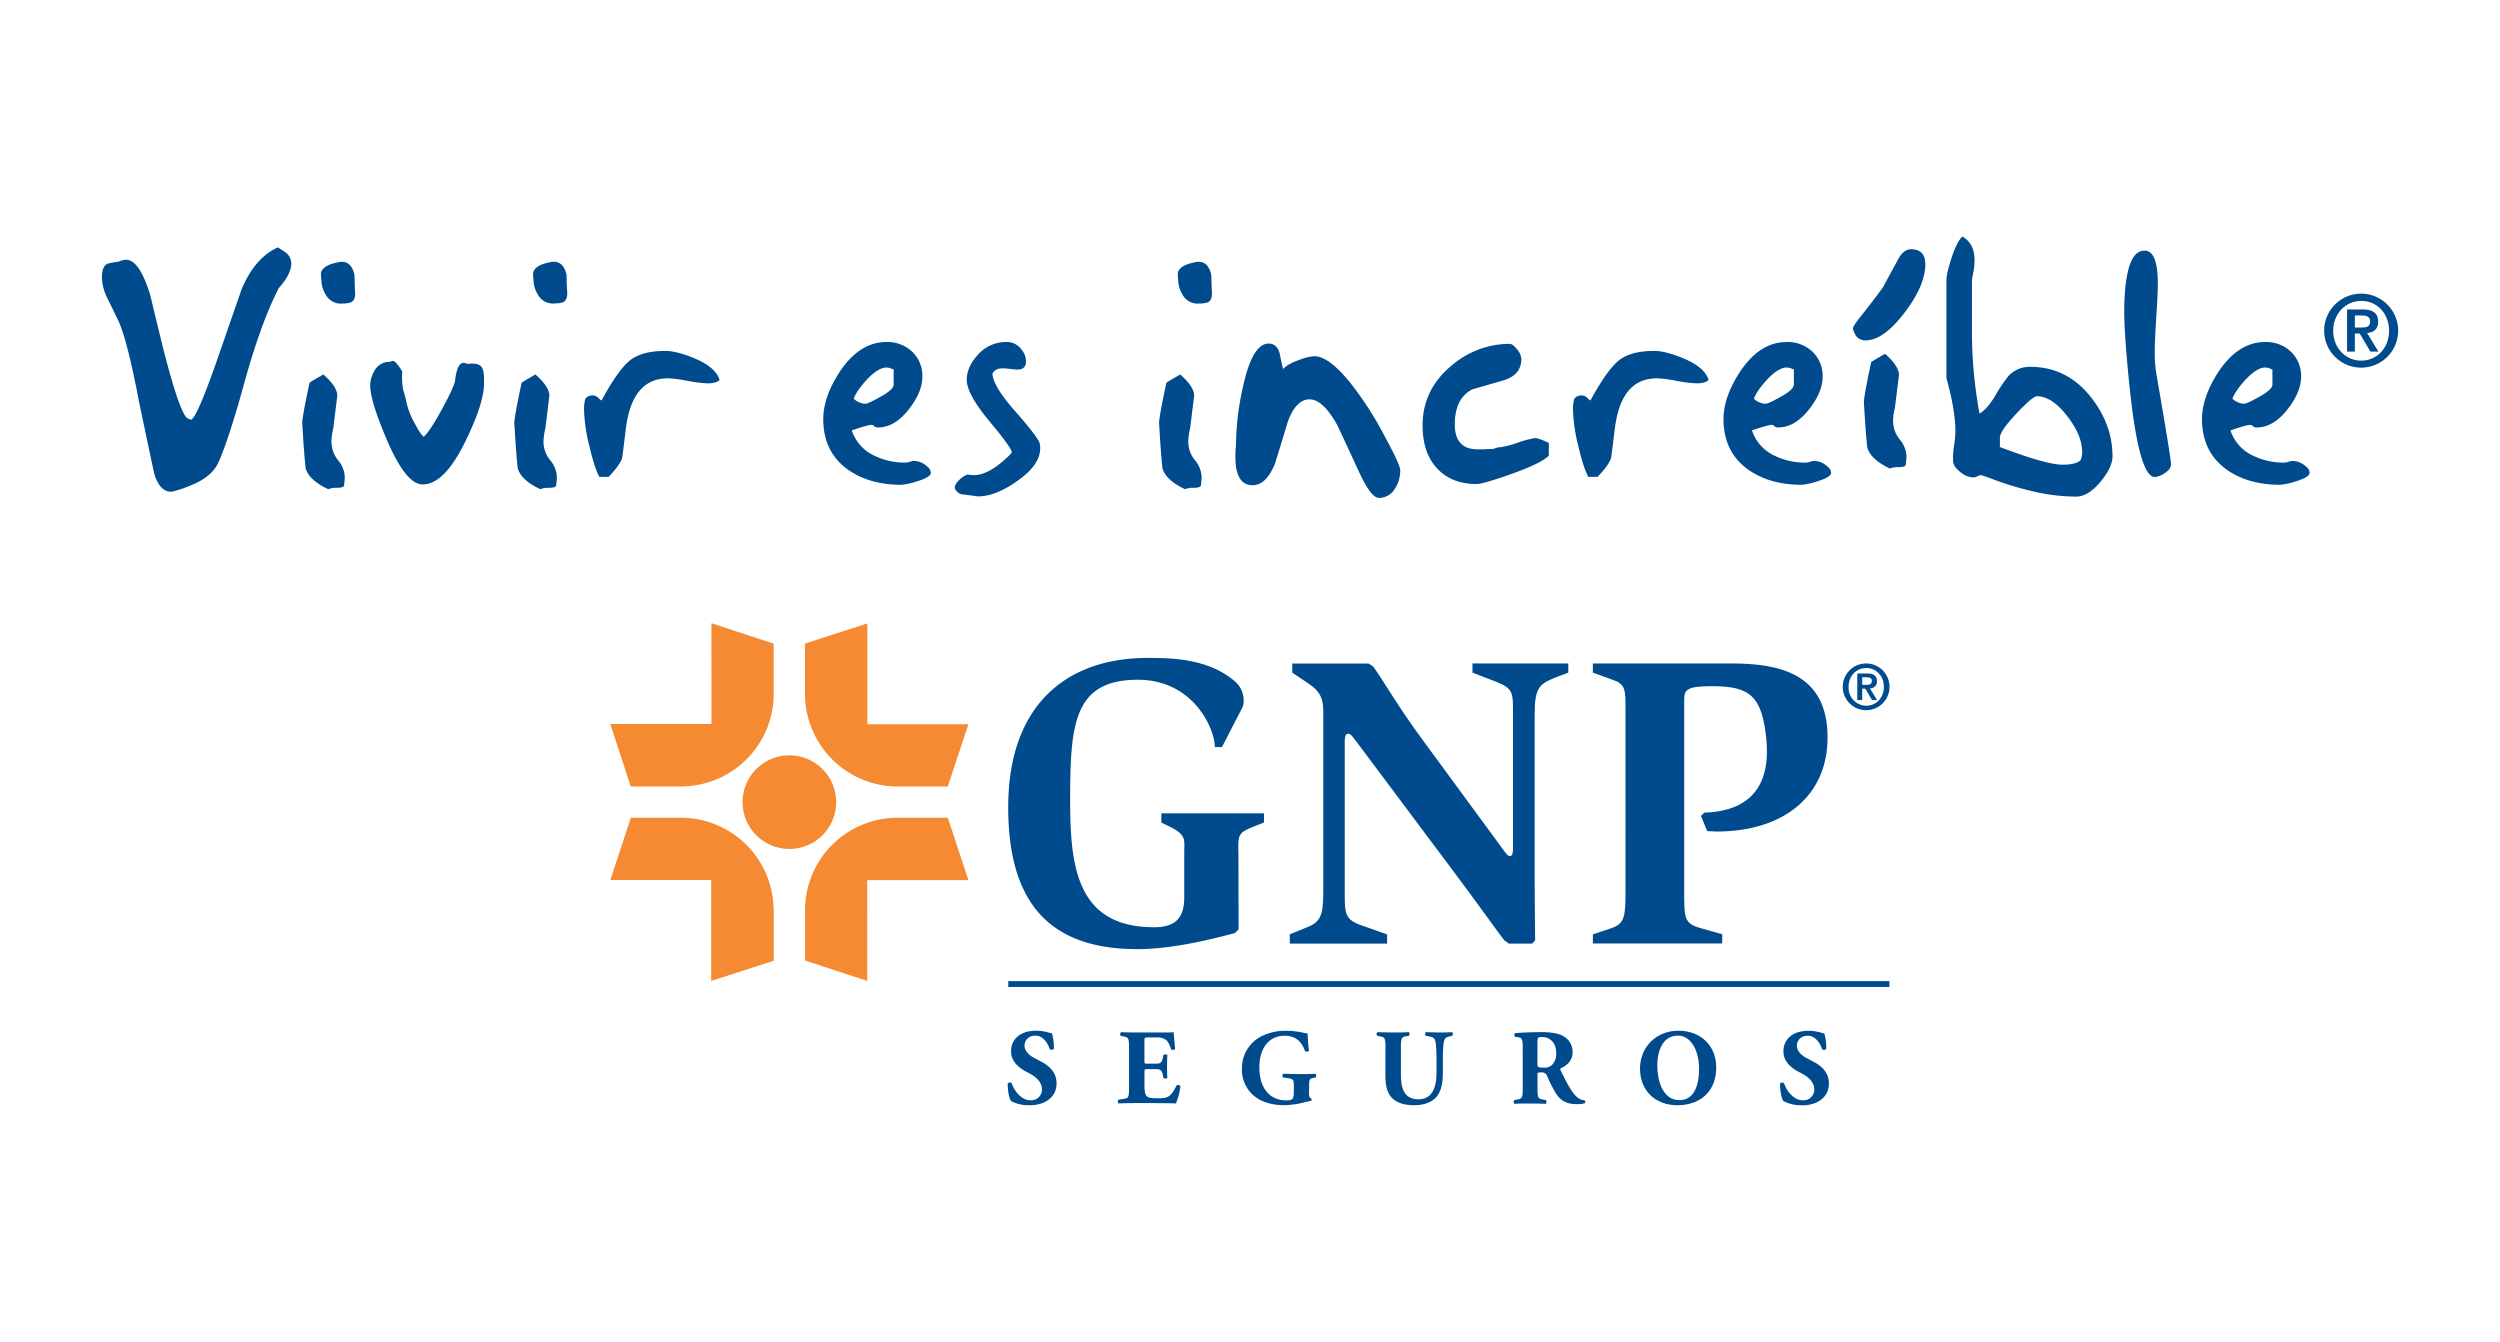 <svg id="Layer_1" data-name="Layer 1" xmlns="http://www.w3.org/2000/svg" viewBox="0 0 991.3 532.06"><title>gnp-01</title><path d="M469.58,338.46c0-5.28.94-7.16-5-10.3l-4.08-2V322.5h40.71v3.64l-4.15,1.63c-6.16,2.51-6.16,3.2-6,10.68l.06,30.09L489.62,370c-7.1,1.82-23.68,6.35-38.64,6.35-34.3,0-51.2-17.78-51.2-56.23,0-41.34,23.87-59.24,55.22-59.24,8.42,0,23.68,0,34.3,9a9.84,9.84,0,0,1,3.83,7.6,6.5,6.5,0,0,1-1,4l-7.6,14.76h-2.83c0-7.29-8.48-26.7-30.53-26.7-25.57,0-26.83,17.84-26.83,48,0,26.39,2.76,50.13,33.3,50.13,9.86,0,11.68-5.21,11.94-11.06Z" style="fill:#004b8d"/><path d="M511.42,370.5l7.29-3c6-2.32,6-6.66,6-16.27V282c0-5.34-1.51-8-5.65-10.81l-6.66-4.46v-3.64h30.22l1.82,1.13c3.33,4.46,10.24,16.46,19.54,29l32,43.6c1.32,1.82,2,2.64,2.64,2.64,1.32,0,1.32-1.63,1.32-4.65V282.11c0-7.6-.13-9.11-6.6-11.75l-9.48-3.64v-3.64h38v3.64L617,268.54c-7.1,2.83-8.48,4.46-8.48,15.39v65.34c0,10,.19,20.1.19,23.56l-1.13,1.32h-9.3l-1.82-1.32c-1.51-1.82-10.12-13.95-18.91-25.69l-38.82-51.89c-2.14-2.83-3.14-4.33-4-4.33-1.51,0-1.51,1.7-1.51,4v59.31c0,8,0,10.49,7,12.82l9.8,3.46v3.64H511.42Z" style="fill:#004b8d"/><path d="M631.6,370.5l7.29-2.45c5.47-1.82,5.65-4.84,5.65-15.27V281.1c0-7.92,0-9.93-5.65-11.75l-7.29-2.64v-3.64h55c19.22,0,38.07,4.15,38.07,29.34,0,23.06-17.21,37.32-44.1,37.32-1.13,0-2.64-.19-3.64-.19l-2.45-6,1.32-1.32c12.06-.31,26.7-5.28,24.63-28.58-1.63-18.16-6.91-21.55-21.8-21.55-10.11,0-10.81,1.51-10.81,5.65v75c0,11.12-.19,13.44,6.47,15.27l8.61,2.45v3.64H631.6Z" style="fill:#004b8d"/><rect x="399.79" y="389.03" width="349.39" height="2.32" style="fill:#004b8d"/><path d="M331.56,318A18.56,18.56,0,1,1,313,299.51,18.54,18.54,0,0,1,331.56,318" style="fill:#f68a33"/><path d="M282.12,287.07H242l8.1,24.82h20v-.06a36.73,36.73,0,0,0,36.69-36.69V255.22l-24.69-8.1Z" style="fill:#f68a33"/><path d="M282,348.95v40l24.81-8v-20h-.06a36.73,36.73,0,0,0-36.69-36.69H250.14L242,348.95Z" style="fill:#f68a33"/><path d="M343.87,349H384l-8.17-24.75h-20a36.72,36.72,0,0,0-36.63,36.69v19.92l24.69,8.1Z" style="fill:#f68a33"/><path d="M343.94,287.19v-40l-24.75,8v20a36.81,36.81,0,0,0,36.69,36.69h19.91L384,287.19Z" style="fill:#f68a33"/><path d="M740,263.07a9.27,9.27,0,1,0,9.23,9.3A9.28,9.28,0,0,0,740,263.07Zm0,16.77a7.13,7.13,0,0,1-7-7.48c0-4.4,3.14-7.48,7-7.48s7,3.08,7,7.48S743.86,279.84,740,279.84Z" style="fill:#004b8d"/><path d="M744.24,270.11c0-2.2-1.38-3.08-3.9-3.08h-3.89v10.55h1.95v-4.52h1.19l.44.69,2.26,3.83h2l-2.83-4.65A2.62,2.62,0,0,0,744.24,270.11ZM740,271.55H738.4v-3h1.76c.94,0,2.07.19,2.07,1.45s-.94,1.57-2.14,1.57Z" style="fill:#004b8d"/><path d="M408.21,438.24a14.83,14.83,0,0,1-7.26-1.62c-.81-.94-1.37-4-1.37-6.92a1.05,1.05,0,0,1,1.62-.13c.85,2.77,3.71,6.7,7.34,6.7a4.24,4.24,0,0,0,4.61-4.31c0-3.46-3.24-5.51-5.8-6.79-3.07-1.54-6.45-4.1-6.45-8.32,0-4.82,3.71-8.15,9.9-8.15a17.3,17.3,0,0,1,4.87.68,10.09,10.09,0,0,0,1.45.34,20.77,20.77,0,0,1,.77,6.1c-.21.51-1.28.56-1.66.13-.72-2.18-2.56-5.29-5.63-5.29-2.82,0-4.35,1.84-4.35,4,0,2,1.75,3.76,3.88,4.86l2.82,1.5c2.65,1.41,6,3.88,6,8.58,0,5.25-4.31,8.66-10.76,8.66" style="fill:#004b8d"/><path d="M453.79,420.49c0,1.2,0,1.28,1.2,1.28h2.95c2.22,0,2.73-.3,3.16-2.35l.21-1.07c.3-.34,1.37-.34,1.58,0-.09,1.37-.13,2.9-.13,4.52s0,3.16.13,4.52a1.22,1.22,0,0,1-1.58,0l-.21-1.07c-.43-2.05-.94-2.39-3.16-2.39H455c-1.15,0-1.2,0-1.2,1.32v5.08c0,2,.17,3.33.68,4.05s1.37,1.11,4.48,1.11c3.71,0,5.16-.13,7.51-5a1,1,0,0,1,1.58.21,24.23,24.23,0,0,1-1.79,6.83c-2.26-.09-6.36-.13-9.86-.13h-5.55c-2,0-4.14,0-7.34.13a1.22,1.22,0,0,1,0-1.49l2-.3c1.92-.3,2.18-.55,2.18-4.48V415.49c0-3.88-.26-4.14-2.18-4.52l-1.07-.21a1.07,1.07,0,0,1,.08-1.49c2,.09,4.1.13,6.15.13h9c2.73,0,5.16,0,5.72-.13,0,.68.34,3.76.55,6.62-.17.47-1.15.55-1.58.17a9.87,9.87,0,0,0-1.62-3.37,5.61,5.61,0,0,0-4.18-1.32H455.2c-1.41,0-1.41.09-1.41,1.67Z" style="fill:#004b8d"/><path d="M519.05,432.74c0,1.79.09,2.65.9,2.82.17.17.13.89-.13,1a19.09,19.09,0,0,0-3,.64,32.93,32.93,0,0,1-7.55,1,21.27,21.27,0,0,1-8.41-1.49,13.44,13.44,0,0,1-8.41-12.89A14.14,14.14,0,0,1,500,411a20.85,20.85,0,0,1,10-2.26c4.74,0,7.08,1,8.45,1,.13,1.28.17,4.27.6,6.87-.17.47-1.33.51-1.62.09-1.37-4-4.05-6-8-6-6.79,0-10.07,5.63-10.07,12.38,0,6.1,2.09,9.73,4.87,11.61a10.42,10.42,0,0,0,5.85,1.62c2.43,0,2.94-.47,2.94-3.24v-2.69c0-2.3-.26-2.56-2.3-2.86l-1.88-.26a1,1,0,0,1,0-1.5c3,.09,5.12.13,7.21.13s4.14,0,5.59-.13a1.22,1.22,0,0,1,0,1.5l-1,.17c-1.28.21-1.54.64-1.54,2.94Z" style="fill:#004b8d"/><path d="M549.36,415.53c0-4-.26-4.23-2.18-4.61l-1.07-.21a1,1,0,0,1,.09-1.45c2,.09,4.18.13,6.23.13s4.18,0,6.23-.13a1.16,1.16,0,0,1,0,1.45l-1,.17c-1.92.34-2.18.68-2.18,4.65v9.86c0,5,.55,10.5,7,10.5,5.46,0,7.13-4.78,7.13-10.63V420.1c0-3.46-.17-6.7-.64-7.81-.38-.9-1.32-1.15-2.48-1.37l-1.15-.21a1.29,1.29,0,0,1,0-1.45c2.31.09,4,.13,5.72.13,1.58,0,3.16,0,4.78-.13a1.3,1.3,0,0,1,0,1.45l-.77.17c-1.11.26-1.92.51-2.31,1.41-.47,1.11-.64,4.35-.64,7.81v4.78c0,4-.38,7.68-2.73,10.29-1.88,2-5,3.07-8.45,3.07-3.24,0-6.15-.51-8.45-2.39s-3.16-5-3.16-9.65Z" style="fill:#004b8d"/><path d="M603.78,416.3c0-4.27-.09-4.74-1.88-5l-1.15-.17a1,1,0,0,1,.09-1.49c3.2-.21,6.53-.38,10.59-.38,3.63,0,6.74.56,8.37,1.54a7,7,0,0,1,3.76,6.32c0,3.8-2.56,5.42-4.52,6.4-.43.21-.43.47-.21.94,2.82,5.72,4.56,8.92,6.61,10.67a5.23,5.23,0,0,0,2.86,1.19.82.82,0,0,1,.17,1.11,10.3,10.3,0,0,1-3.37.38c-3.93,0-6.4-1.41-8.28-4.48a53.09,53.09,0,0,1-3.33-6.61,2.17,2.17,0,0,0-2.26-1.49c-1.49,0-1.58.09-1.58.94v5.25c0,3.93.26,4.23,2.17,4.57l1.15.21a1.35,1.35,0,0,1,0,1.49c-2.26-.09-4.22-.13-6.27-.13s-4,0-6.23.13a1.22,1.22,0,0,1,0-1.49l1.15-.21c1.92-.34,2.18-.64,2.18-4.57Zm5.85,5.42c0,1.49.13,1.62,2.65,1.62a4.1,4.1,0,0,0,3.24-1.2,6.21,6.21,0,0,0,1.54-4.61c0-3.84-2.26-6.32-5.59-6.32-1.75,0-1.83.13-1.83,2.18Z" style="fill:#004b8d"/><path d="M680.52,423.35c0,9.31-6.23,14.9-15.41,14.9-8.58,0-14.81-5.63-14.81-14.55,0-8.45,6.32-15,15.24-15s15,6,15,14.64m-15.32-12.68c-5.25,0-8.06,4.91-8.06,12,0,5.21,1.83,13.57,8.79,13.57,5.59,0,7.77-5.46,7.77-12.38,0-7.3-3.2-13.23-8.49-13.23" style="fill:#004b8d"/><path d="M714.45,438.24a14.84,14.84,0,0,1-7.26-1.62c-.81-.94-1.37-4-1.37-6.92a1.06,1.06,0,0,1,1.62-.13c.85,2.77,3.71,6.7,7.34,6.7A4.24,4.24,0,0,0,719.4,432c0-3.46-3.24-5.51-5.8-6.79-3.07-1.54-6.44-4.1-6.44-8.32,0-4.82,3.71-8.15,9.9-8.15a17.32,17.32,0,0,1,4.87.68,10,10,0,0,0,1.45.34,20.79,20.79,0,0,1,.77,6.1c-.21.51-1.28.56-1.67.13-.72-2.18-2.56-5.29-5.63-5.29-2.82,0-4.35,1.84-4.35,4,0,2,1.75,3.76,3.88,4.86l2.82,1.5c2.65,1.41,6,3.88,6,8.58,0,5.25-4.31,8.66-10.75,8.66" style="fill:#004b8d"/><path d="M936.3,116.44a14.67,14.67,0,1,0,14.62,14.72A14.69,14.69,0,0,0,936.3,116.44Zm0,26.56c-6.17,0-11.14-5-11.14-11.84s5-11.84,11.14-11.84,11,4.87,11,11.84S942.37,143,936.3,143Z" style="fill:#004b8d"/><path d="M943,127.58c0-3.48-2.19-4.88-6.17-4.88h-6.17v16.71h3.08v-7.16h1.89l.7,1.09,3.58,6.07h3.18l-4.48-7.36C941.27,131.86,943,130.46,943,127.58Zm-6.66,2.29h-2.59v-4.77h2.78c1.49,0,3.29.3,3.29,2.29,0,2.19-1.49,2.49-3.38,2.49Z" style="fill:#004b8d"/><path d="M112.61,99.66l-2.42-1.57Q101,102.21,95.77,114.8q-5.1,14.67-10.17,29.33-7.88,22.29-9.94,22.29a9.73,9.73,0,0,1-1.58-.73q-3.4-3.39-10.18-30.78-2.19-9-4.37-18.06Q55.29,103.05,50,103a7.58,7.58,0,0,0-2.91.73,31.31,31.31,0,0,0-4.49.84q-2.3,1.1-2.18,5.94a19.58,19.58,0,0,0,2.06,7.51l4.24,8.72q3.64,7.51,8.37,32.35,4,19.14,6.06,28.71Q63.29,195,68,195a48.45,48.45,0,0,0,8.73-3q7.27-3.15,9.81-8.48,4.11-9,10.66-32.84,6.3-22.65,13.33-36.46,5-5.45,5-10.06a7.69,7.69,0,0,0-.85-2.54A6.55,6.55,0,0,0,112.61,99.66Z" style="fill:#004b8d"/><path d="M131.42,175.3a23.09,23.09,0,0,1,.74-5.46l1.6-13.11q-.24-3.64-5.57-8.25c-3.07,1.79-4.89,2.87-5.45,3.28q-2.91,13.59-2.91,16.14,0-.61.44,6.91.74,10.19,1,11.16,1.58,4.62,8.88,8a7.88,7.88,0,0,1,3.28-.54c1.62,0,2.6-.26,2.92-.67a21.68,21.68,0,0,0,.36-3.64,11,11,0,0,0-2.64-6.61A11.77,11.77,0,0,1,131.42,175.3Z" style="fill:#004b8d"/><path d="M135.47,103.8a6,6,0,0,0-1.57.24c-4.45.89-6.66,2.5-6.66,4.84,0-.24.08.77.24,3a11.81,11.81,0,0,0,1.82,5.21,6.81,6.81,0,0,0,6.66,3.26,10,10,0,0,0,3.27-.48c1.2-.64,1.73-2,1.57-4.23s-.16-4.35-.24-6.54Q139.47,103.79,135.47,103.8Z" style="fill:#004b8d"/><path d="M186.06,144.24a2.09,2.09,0,0,1-1.15-.12,4.24,4.24,0,0,0-1.15-.24q-2.43,0-3.27,6.66,0,2.05-5,11.27T168,173.2q-1.45-1.22-3.88-5.92a28,28,0,0,1-2.91-7.62,50.63,50.63,0,0,0-1.33-5.08,26.56,26.56,0,0,1-.36-7.25q-2.55-4.23-3.76-4.23a1.85,1.85,0,0,0-.67.18,1.72,1.72,0,0,1-.66.19,6.72,6.72,0,0,0-6.06,3.75,11.4,11.4,0,0,0-1.57,5.68q0,6.06,6.55,21.41,7.63,17.79,14.18,17.77,8.6.13,17-17.07,7-14.29,7.39-22.17.23-5.56-.91-7.26C190.2,144.45,188.57,144,186.06,144.24Z" style="fill:#004b8d"/><path d="M215.51,175.3a23.15,23.15,0,0,1,.75-5.46l1.6-13.11q-.25-3.64-5.57-8.25c-3.07,1.79-4.89,2.87-5.45,3.28q-2.91,13.59-2.91,16.14,0-.61.44,6.91.73,10.19,1,11.16,1.58,4.62,8.88,8a7.92,7.92,0,0,1,3.28-.54c1.62,0,2.59-.26,2.92-.67a21.85,21.85,0,0,0,.36-3.64,11,11,0,0,0-2.64-6.61A11.78,11.78,0,0,1,215.51,175.3Z" style="fill:#004b8d"/><path d="M219.56,103.8A6,6,0,0,0,218,104q-6.66,1.33-6.66,4.84c0-.24.08.77.24,3a11.89,11.89,0,0,0,1.82,5.21,6.82,6.82,0,0,0,6.66,3.26,10,10,0,0,0,3.27-.48q1.81-1,1.57-4.23t-.24-6.54Q223.55,103.79,219.56,103.8Z" style="fill:#004b8d"/><path d="M275,141.93q-6.92-2.79-11.14-2.79-9.1,0-13.82,3.57t-11.51,16.07c-.17,0-.58-.32-1.27-1a3.09,3.09,0,0,0-2.12-1c-1.62,0-2.67.57-3.16,1.7a17.91,17.91,0,0,0-.37,4.6,64.94,64.94,0,0,0,2.06,13.67c1.37,5.9,2.71,10,4,12.35h3.64q4.11-4.24,5.33-7.27.12-.24,1.33-10.28,1-9.32,4-14.28,4.24-7.26,13-7.26a54.46,54.46,0,0,1,7.63,1,53.92,53.92,0,0,0,8,1q3.38,0,4.72-1.34Q283.88,145.58,275,141.93Z" style="fill:#004b8d"/><path d="M366.88,184.34a7.76,7.76,0,0,0-4.42-1.57,5.43,5.43,0,0,0-1.69.33,5.3,5.3,0,0,1-1.7.33,27.41,27.41,0,0,1-12.24-2.68,16.82,16.82,0,0,1-9.08-10.09q6.3-2.18,7.88-2.19a1.3,1.3,0,0,1,1,.51,1.87,1.87,0,0,0,1.52.51q6.67,0,12.37-7.38,5.22-6.77,5.22-12.7a13.19,13.19,0,0,0-4-9.92,14.22,14.22,0,0,0-10.31-3.87q-10.56,0-18.44,11.76-6.55,10.06-6.55,18.79,0,13.21,10.05,20.24,8.49,5.81,20.84,5.82a26.2,26.2,0,0,0,6.18-1.33c3.71-1.13,5.57-2.27,5.57-3.39S368.38,185.4,366.88,184.34Zm-23.43-33.53q4.73-5.08,8-5.08a4.65,4.65,0,0,1,1.82.36,3.83,3.83,0,0,0,1.08.36v5.93c.08,1.37-1.72,3.06-5.43,5.07q-4.72,2.65-5.8,2.66a7.26,7.26,0,0,1-4.59-2Q339.46,155.28,343.45,150.81Z" style="fill:#004b8d"/><path d="M402.6,163.13q-8.83-10-9.08-14.89c.65-1.45,2-2.18,4.11-2.18a27.46,27.46,0,0,1,3,.24,25.89,25.89,0,0,0,2.85.24c1.85,0,2.93-.76,3.27-2.3a7,7,0,0,0-1.58-5.46,7.13,7.13,0,0,0-6.42-3.16A14.84,14.84,0,0,0,387.46,141q-4.23,4.72-4.12,9.93.24,5.58,9,16.12t8.78,12.13a.91.91,0,0,1-.36.84q-8.84,8.85-15.27,8.36a15,15,0,0,1-1.85-.23,9.13,9.13,0,0,0-3.6,2.52q-1.83,1.92-1.34,3.13a3.73,3.73,0,0,0,3.39,2.29l3.89.48a7.55,7.55,0,0,0,2,.24q6.68,0,15.16-5.93,9.33-6.41,9.33-13.19a8.27,8.27,0,0,0-.24-1.94Q411.81,173.67,402.6,163.13Z" style="fill:#004b8d"/><path d="M383.59,188.11h0Z" style="fill:#004b8d"/><path d="M471.17,175.3a22.89,22.89,0,0,1,.74-5.46l1.61-13.11q-.24-3.64-5.57-8.25c-3.07,1.79-4.88,2.87-5.45,3.28q-2.91,13.59-2.91,16.14c0-.4.15,1.9.44,6.91.49,6.79.81,10.52,1,11.16q1.56,4.62,8.87,8a7.91,7.91,0,0,1,3.29-.54c1.62,0,2.59-.26,2.92-.67a21.62,21.62,0,0,0,.36-3.64,11,11,0,0,0-2.63-6.61A11.72,11.72,0,0,1,471.17,175.3Z" style="fill:#004b8d"/><path d="M475.21,103.8a5.94,5.94,0,0,0-1.57.24c-4.45.89-6.66,2.5-6.66,4.84,0-.24.07.77.24,3a12,12,0,0,0,1.82,5.21,6.83,6.83,0,0,0,6.66,3.26,10,10,0,0,0,3.27-.48c1.22-.64,1.73-2,1.58-4.23s-.17-4.35-.24-6.54C479.58,105.57,477.88,103.8,475.21,103.8Z" style="fill:#004b8d"/><path d="M535.77,152.25q-8.72-11-14.65-11a19,19,0,0,0-5.59,1.33q-4.71,1.58-6.77,3.75c-.49-2-.94-4.1-1.34-6.2q-1.08-3.89-4.35-3.9c-4.46,0-7.92,6.07-10.43,18.19a106.18,106.18,0,0,0-2.53,21c0,.24,0,1-.13,2.37s-.12,2.44-.12,3.34q0,11.28,6.78,11.27,5.57,0,9-8.84,2.55-8.12,5-16.36,3.27-8.84,8.6-8.85t11,10.2q.36.62,8.74,18.8c3.14,6.71,5.71,10.07,7.76,10.07a7.14,7.14,0,0,0,6.16-3.34,13,13,0,0,0,2.32-7.58q0-2.18-5.94-13.1A134.61,134.61,0,0,0,535.77,152.25Z" style="fill:#004b8d"/><path d="M601.9,175.5a36.94,36.94,0,0,1-6.84,1.82,5.06,5.06,0,0,0-2,.37,4.7,4.7,0,0,1-1.88.36c-.68,0-1.55,0-2.59.12h-2.66q-9.09,0-9.08-9.94,0-10.18,6.9-13.82l12.59-3.64q6.91-2.16,6.91-8.48a6.61,6.61,0,0,0-1.7-3.76q-1.7-2.18-2.91-2.19a35.57,35.57,0,0,0-22.79,8.38q-11.75,9.59-11.77,23.91,0,10.93,5.76,17.11t15.69,6.19q2.54,0,13.82-4,12.12-4.37,14.79-7.29v-5c-2.75-1.29-4.57-1.94-5.45-1.94A38.79,38.79,0,0,0,601.9,175.5Z" style="fill:#004b8d"/><path d="M667.13,141.93q-6.91-2.79-11.15-2.79-9.09,0-13.81,3.57t-11.52,16.07c-.15,0-.57-.32-1.27-1a3.07,3.07,0,0,0-2.12-1c-1.62,0-2.67.57-3.15,1.7a17.7,17.7,0,0,0-.37,4.6,65.27,65.27,0,0,0,2.07,13.67c1.37,5.9,2.71,10,4,12.35h3.63q4.13-4.24,5.34-7.27.12-.24,1.33-10.28,1-9.32,4-14.28,4.23-7.26,13-7.26a54.44,54.44,0,0,1,7.64,1,54,54,0,0,0,8,1c2.26,0,3.84-.45,4.73-1.34Q676,145.58,667.13,141.93Z" style="fill:#004b8d"/><path d="M723.84,184.34a7.8,7.8,0,0,0-4.42-1.57,5.53,5.53,0,0,0-1.7.33,5.21,5.21,0,0,1-1.7.33,27.37,27.37,0,0,1-12.24-2.68,16.83,16.83,0,0,1-9.09-10.09q6.32-2.18,7.89-2.19a1.28,1.28,0,0,1,1,.51,2,2,0,0,0,1.53.51q6.67,0,12.38-7.38,5.22-6.77,5.22-12.7a13.2,13.2,0,0,0-4-9.92,14.23,14.23,0,0,0-10.32-3.87q-10.56,0-18.43,11.76-6.56,10.06-6.56,18.79,0,13.21,10.07,20.24,8.48,5.81,20.84,5.82a26.18,26.18,0,0,0,6.19-1.33c3.71-1.13,5.57-2.27,5.57-3.39S725.32,185.4,723.84,184.34Zm-23.43-33.53q4.72-5.08,8-5.08a4.52,4.52,0,0,1,1.81.36,3.87,3.87,0,0,0,1.09.36v5.93q.13,2.05-5.44,5.07-4.72,2.65-5.8,2.66a7.3,7.3,0,0,1-4.6-2Q696.42,155.28,700.41,150.81Z" style="fill:#004b8d"/><path d="M750.64,167.1a23.5,23.5,0,0,1,.74-5.46l1.62-13.1q-.25-3.64-5.57-8.25c-3.07,1.78-4.9,2.86-5.46,3.27q-2.91,13.59-2.91,16.14c0-.4.14,1.91.45,6.91q.71,10.21,1,11.17,1.59,4.61,8.88,8a8,8,0,0,1,3.28-.54c1.63,0,2.61-.27,2.92-.67a21.77,21.77,0,0,0,.37-3.64,11.12,11.12,0,0,0-2.63-6.62A11.68,11.68,0,0,1,750.64,167.1Z" style="fill:#004b8d"/><path d="M805,145.45a11.51,11.51,0,0,0-8.6,3.63A60.89,60.89,0,0,0,791.1,157c-2.1,3.46-4.15,5.81-6.18,7a177.25,177.25,0,0,1-3-31.63V111c0-.08.15-1,.51-2.85a26.67,26.67,0,0,0,.51-4.91q0-6.78-4.85-9.45-2.3,2.31-4.35,8.74c-1.29,4-1.95,6.86-1.95,8.72v38.66c0-.08.49,1.82,1.47,5.7a80.8,80.8,0,0,1,2.05,13.08,37.94,37.94,0,0,1-.43,7.64,31.39,31.39,0,0,0-.43,6.79q.36,2.3,3.27,4.37a8.17,8.17,0,0,0,4.59,1.81,2.93,2.93,0,0,0,1.7-.42,2.92,2.92,0,0,1,1.7-.43q.36,0,6.42,2.29a130.6,130.6,0,0,0,13.56,4,77.07,77.07,0,0,0,17.55,2.18c3.15,0,6.33-1.94,9.57-5.81s4.84-7.27,4.84-10.18q0-12.22-8.12-22.88Q819.94,145.45,805,145.45Zm20,37q-1.81,1.81-7.16,1.81-6.42,0-24.84-7v-3.52q-.14-2.65,6.42-9.62t8.24-7q6,0,12.13,8,5.81,7.51,5.82,14A8,8,0,0,1,825,182.49Z" style="fill:#004b8d"/><path d="M854.4,139.67q0-4.61.61-13.95t.61-13.22q0-13.1-5.21-13.1-7.63-.24-8.11,22.43-.14,10.67,2.42,34.32,3.64,32.87,9.69,33a8,8,0,0,0,3.64-1.33q2.79-1.7,2.79-3.76.12-1.7-5.94-36.63A53.07,53.07,0,0,1,854.4,139.67Z" style="fill:#004b8d"/><path d="M913.58,184.34a7.76,7.76,0,0,0-4.42-1.57,5.53,5.53,0,0,0-1.7.33,5.26,5.26,0,0,1-1.69.33,27.38,27.38,0,0,1-12.24-2.68,16.78,16.78,0,0,1-9.09-10.09q6.3-2.18,7.88-2.19a1.33,1.33,0,0,1,1,.51,1.87,1.87,0,0,0,1.51.51q6.68,0,12.38-7.38,5.22-6.77,5.22-12.7a13.18,13.18,0,0,0-4-9.92,14.19,14.19,0,0,0-10.3-3.87q-10.56,0-18.44,11.76-6.54,10.06-6.55,18.79,0,13.21,10.06,20.24,8.48,5.81,20.84,5.82a26.07,26.07,0,0,0,6.19-1.33c3.72-1.13,5.57-2.27,5.57-3.39S915.08,185.4,913.58,184.34Zm-23.43-33.53q4.72-5.08,8-5.08a4.67,4.67,0,0,1,1.82.36,3.67,3.67,0,0,0,1.09.36v5.93q.12,2.05-5.44,5.07c-3.16,1.77-5.08,2.66-5.81,2.66a7.25,7.25,0,0,1-4.59-2Q886.17,155.28,890.15,150.81Z" style="fill:#004b8d"/><path d="M757.57,98.83c-1.86.08-3.48,1.38-4.85,3.87q-5.94,10.89-6,11.13c-4.2,5.65-7.08,9.39-8.6,11.24q-3.4,4.23-3.41,5.2a10.29,10.29,0,0,0,1.22,2.89,4.58,4.58,0,0,0,3.75,1.82q7.14,0,15.51-11t8.24-19.47Q763.27,98.71,757.57,98.83Z" style="fill:#004b8d"/></svg>